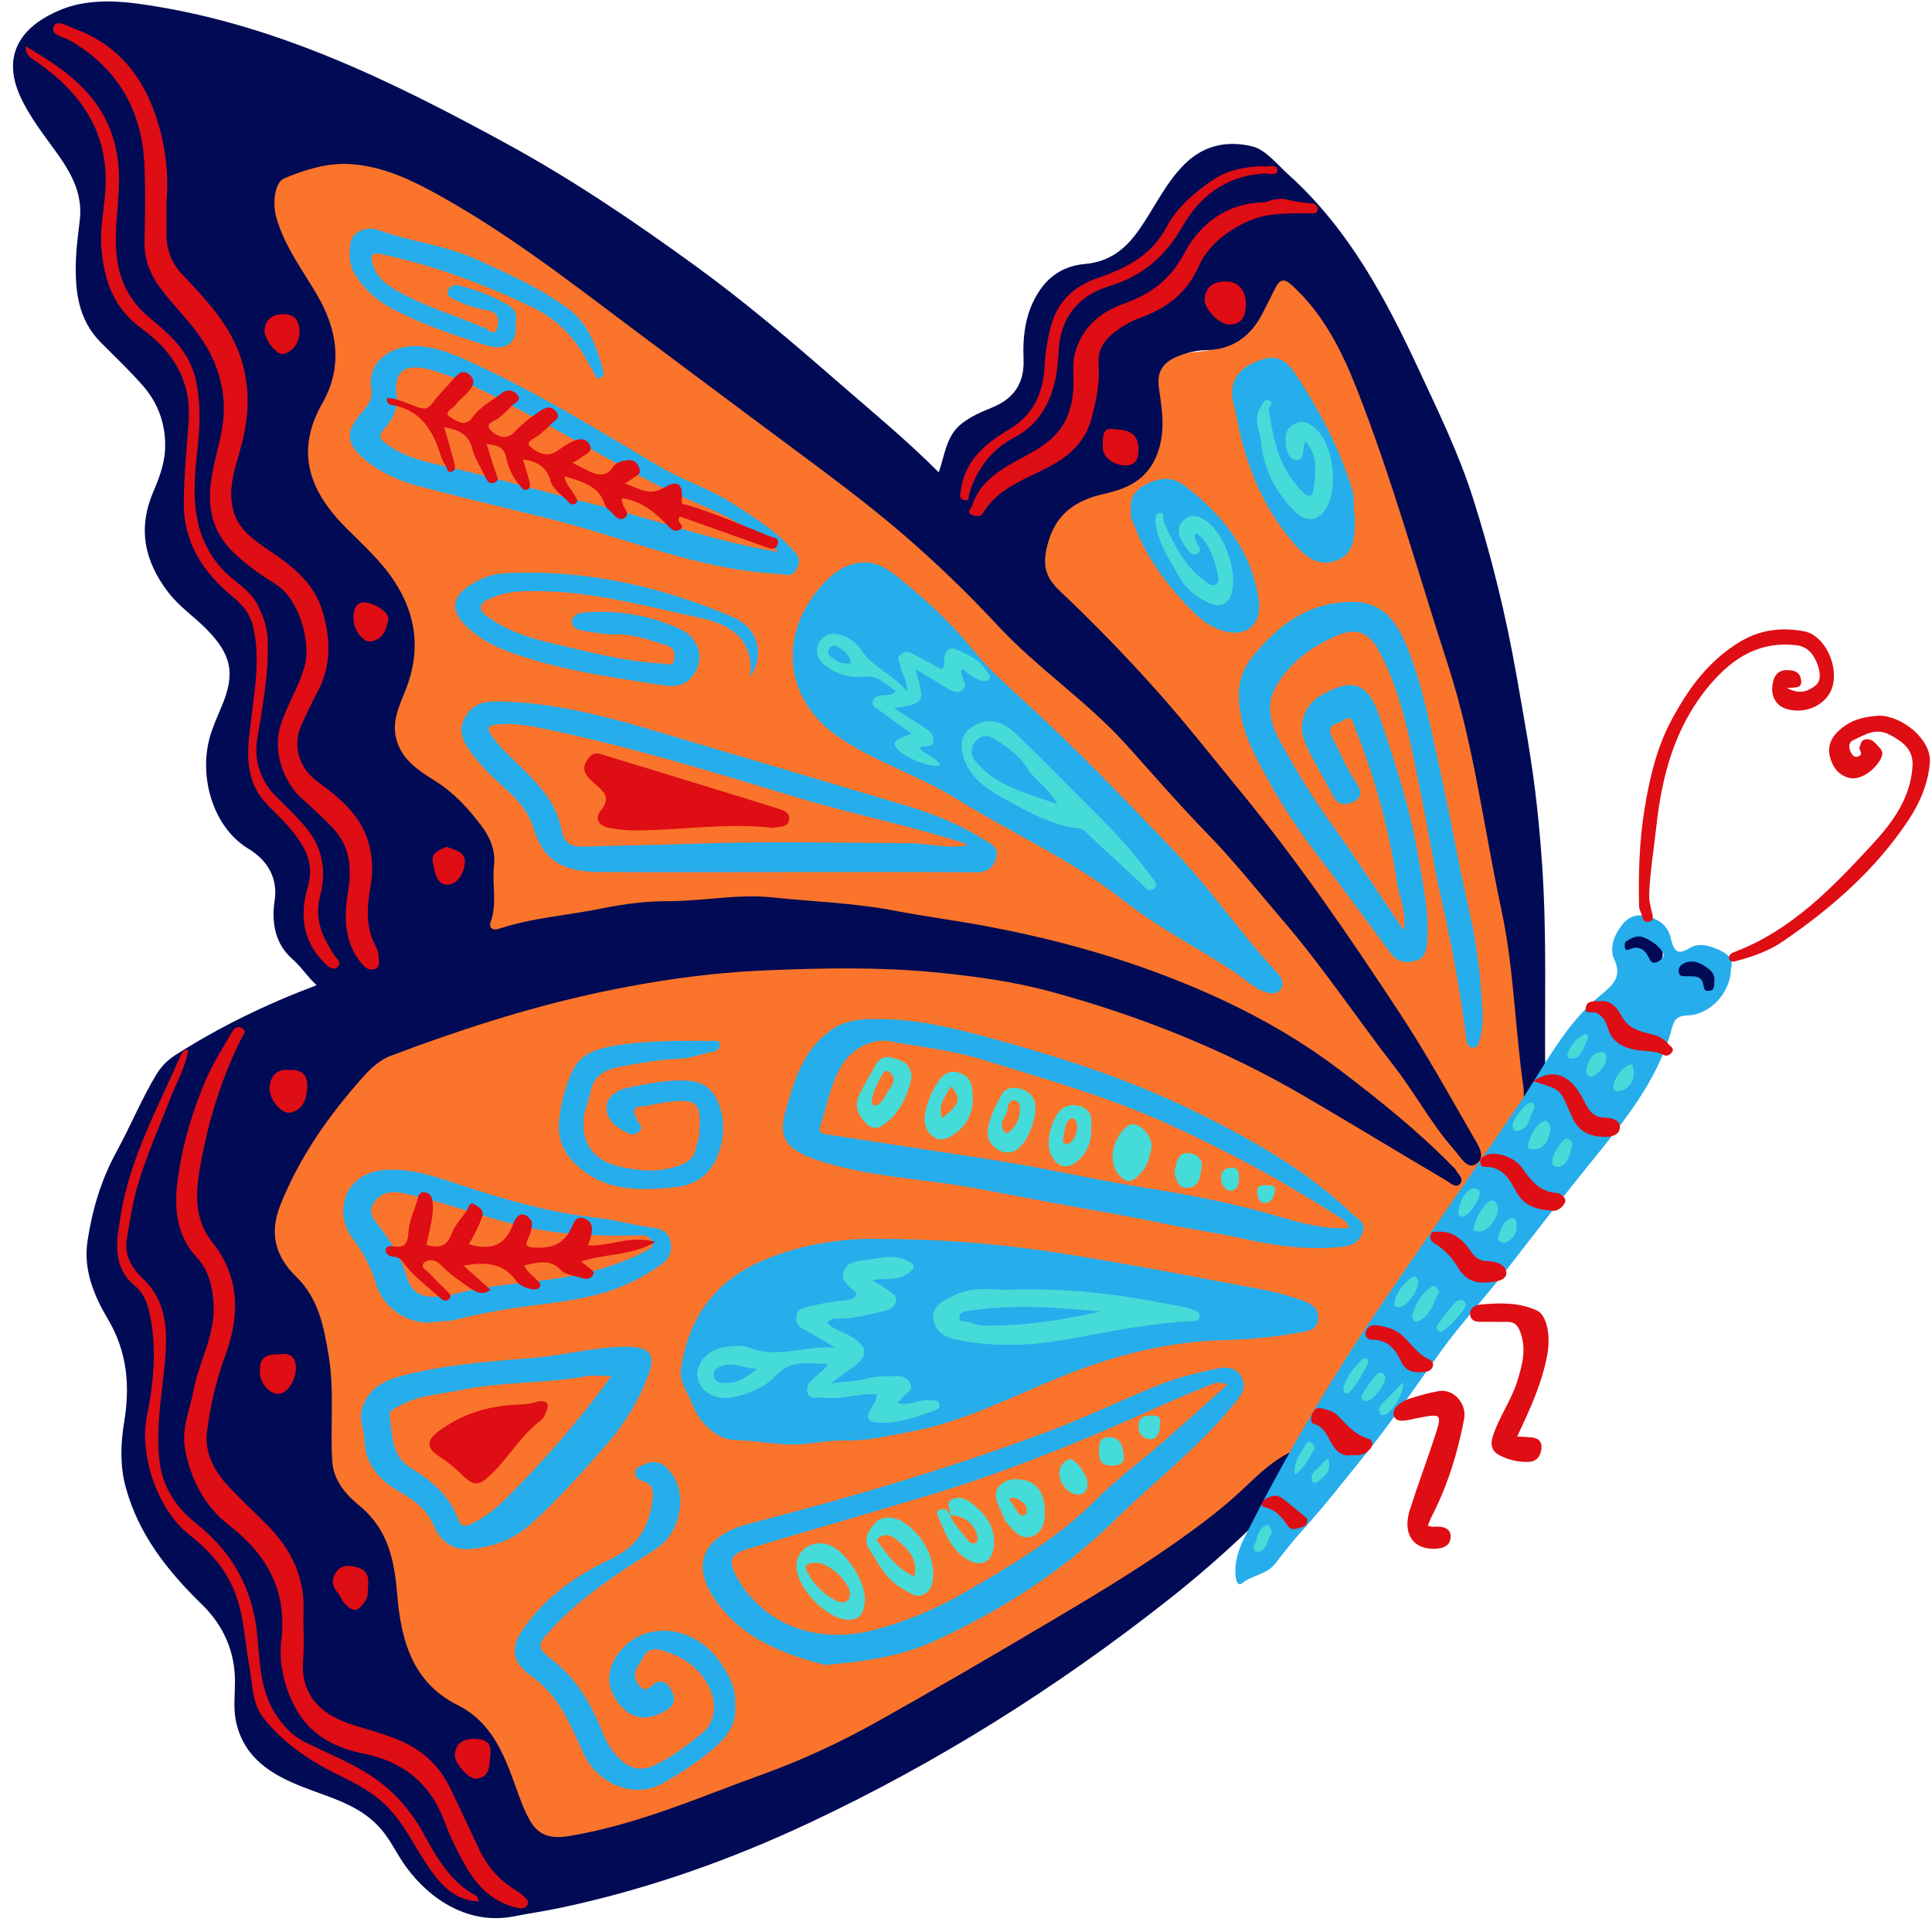 <svg xmlns="http://www.w3.org/2000/svg" xmlns:xlink="http://www.w3.org/1999/xlink" width="1080" zoomAndPan="magnify" viewBox="0 0 810 810" height="1080" preserveAspectRatio="xMidYMid meet" version="1.0"><path fill="#fb742b" d="M 647.566 453.934 C 641.75 461.863 635.977 469.832 629.969 477.617 C 619.305 491.441 610.199 506.258 602.32 521.789 C 595.082 536.047 585.754 548.93 577.164 562.316 C 567.574 577.254 558.809 592.734 549.988 608.152 C 546.605 614.066 540.582 618.223 535.734 620.66 C 526.746 625.184 520.863 632.32 514.188 638.805 C 485.727 666.434 453.555 688.574 417.258 704.461 C 369.074 725.555 320.012 744.48 270.516 762.281 C 269.766 762.551 268.918 762.547 267.973 762.691 C 271.746 768.586 271.016 771.883 264.504 774.363 C 248.762 780.348 233.91 777.965 221.551 766.621 C 200.254 747.082 179.543 726.891 166.332 700.547 C 161.078 690.07 157.07 679.133 153.816 667.844 C 148.895 650.754 140.836 634.809 134.914 618.07 C 124.906 589.793 115.578 561.297 107.699 532.363 C 105.816 525.461 108.699 518.168 109.531 511.133 C 111.637 493.293 119.449 477.652 130.27 463.379 C 137.73 453.535 146.82 445.523 156.734 438.348 C 168.09 430.129 178.16 420.602 186.711 409.473 C 187.992 407.805 189.605 406.379 191.145 404.926 C 195.531 400.785 199.691 397.172 198.258 389.648 C 197.082 383.48 202.223 378.016 203.586 371.871 C 205.438 363.512 199.711 345.164 193.012 340.012 C 192.402 339.543 191.559 338.961 190.906 339.043 C 179.254 340.539 172.711 336.125 167.605 325.371 C 161.051 311.578 161.07 297.258 165.371 283.609 C 171.09 265.457 167.309 250.418 155.641 236.379 C 152.559 232.668 149.926 228.59 146.941 224.797 C 145.457 222.906 144.309 220.914 141.09 220.715 C 137.582 220.496 135.355 217.23 133.664 214.352 C 122.426 195.184 119.914 186.559 133.797 168.176 C 140.211 159.684 139.691 151.391 136.996 142.137 C 132.809 127.766 125.387 114.891 118.934 101.559 C 118.109 99.855 117.23 98.176 116.309 96.523 C 108.695 82.879 110.848 73.859 126.031 64.973 C 131.094 62.008 136.465 62.719 141.383 63.551 C 164.719 67.516 185.527 77.41 203.848 92.352 C 223.32 108.234 246.352 118.609 266.512 133.52 C 291.52 152.016 316.895 169.973 339.824 191.09 C 347.258 197.938 356.363 202.707 363.371 210.09 C 363.859 210.602 364.32 211.555 365.418 210.973 C 373.371 206.762 378.012 212.121 383.527 216.605 C 396.406 227.074 407.762 239.02 418.242 251.738 C 423.477 258.094 430.309 263.598 432.172 272.387 C 432.434 273.629 433.906 274.73 435.023 275.656 C 451.719 289.469 466.887 304.98 481.199 321.066 C 493.855 335.297 507.363 348.641 520.172 362.672 C 530.637 374.141 540.773 385.93 550.48 398.109 C 554.426 403.059 560.23 406.508 564.203 412.059 C 572.367 423.453 581.031 434.5 588.902 446.121 C 589.5 447.004 590.055 447.914 590.629 448.812 C 591.211 448.398 591.793 447.984 592.375 447.57 C 588.996 441.898 585.84 436.074 582.203 430.574 C 560.535 397.828 539.926 364.367 516.695 332.684 C 509 322.191 499.949 312.703 491.957 302.414 C 478.336 284.863 462.348 269.441 447.883 252.656 C 446.223 250.734 444.484 248.836 442.531 247.23 C 435.59 241.5 433.938 237.156 437.113 228.969 C 442.871 214.137 451.836 202.922 469.168 200.816 C 477.934 199.754 480.508 192.113 483.328 185.027 C 486.43 177.238 483.363 169.656 482.637 162.109 C 481.969 155.164 482.965 154.914 488.434 151.293 C 495.109 146.875 502.137 148.246 508.754 146.398 C 517.469 143.969 522.469 136.379 525.625 127.969 C 527.613 122.652 529.531 117.438 533.941 113.387 C 537.23 110.367 539.527 111.039 541.715 114.207 C 552.332 129.574 562.262 145.422 569.363 162.703 C 579.398 187.125 589.988 211.363 598.266 236.473 C 605.996 259.926 612.859 283.633 619.465 307.453 C 625.562 329.449 628.285 351.895 632.43 374.133 C 636.02 393.375 637.695 412.977 640.355 432.402 C 640.777 435.492 641.84 438.445 641.84 441.676 C 641.84 443.91 639.531 448.984 646.094 446.035 C 648.582 444.91 650.047 450.559 647.566 453.934 Z M 518.82 121.391 C 515.492 126.137 512.371 130.594 508.273 136.438 C 515.016 132.434 518.023 127.793 518.82 121.391 Z M 518.82 121.391 " fill-opacity="1" fill-rule="nonzero"/><path fill="#010a54" d="M 647.84 451.254 C 647.859 453.152 648.207 455.309 647.453 456.895 C 646.164 459.621 644.867 463.66 641.324 463.203 C 637.891 462.754 639.148 458.84 638.766 456.234 C 635.145 431.398 634.766 406.113 629.492 381.547 C 622.125 347.227 617.91 312.18 607.023 278.664 C 594.453 239.953 583.641 200.629 568.711 162.738 C 562.504 146.98 554.789 131.613 541.793 119.73 C 538.488 116.707 536.73 116.855 534.824 120.516 C 532.891 124.227 531.105 128.016 529.16 131.719 C 524.184 141.188 516.531 146.621 505.637 146.801 C 501.355 146.871 497.344 147.934 493.48 149.527 C 487.129 152.145 484.926 156.262 485.93 163.023 C 487.312 172.332 488.734 181.41 484.996 190.801 C 480.832 201.238 472.586 204.895 462.777 207.098 C 450.957 209.758 442.496 215.391 439.16 228.406 C 437.027 236.734 438 241.746 444.375 247.781 C 458.969 261.602 473.02 276.082 486.348 291.129 C 498.141 304.445 509.137 318.496 520.438 332.258 C 544.672 361.766 566.121 393.23 587.035 425.059 C 597.949 441.676 607.621 459.121 617.543 476.367 C 619.582 479.914 623.426 485.16 618.707 488.121 C 615.078 490.398 612.219 484.922 609.699 482.086 C 600.164 471.352 593.449 458.57 584.676 447.273 C 568.969 427.043 554.809 405.664 538.082 386.156 C 527.512 373.832 517.406 361 506.102 349.422 C 494.316 337.352 483.359 324.582 472.086 312.098 C 455.629 293.879 435.031 280.254 418.352 262.305 C 406.113 249.129 393.16 236.617 379.555 224.824 C 363.145 210.602 345.613 197.816 328.223 184.848 C 307.484 169.383 286.734 153.949 266.043 138.426 C 238.156 117.504 210.641 96.02 179.754 79.516 C 169.355 73.957 158.266 69.414 146.48 68.781 C 137.125 68.273 127.801 71.102 119.102 74.82 C 115.254 76.465 114.102 85.043 115.84 91.145 C 119.223 103.059 126.566 112.836 132.73 123.277 C 141.484 138.098 143.949 153.559 135.098 169.16 C 123.559 189.5 129.859 205.988 144.969 221.191 C 152.227 228.496 159.973 235.316 165.648 244.188 C 174.727 258.367 176.285 273.027 170.312 288.617 C 167.777 295.238 164.32 301.613 165.988 309.148 C 168.035 318.379 175.418 323.008 182.473 327.426 C 190.383 332.383 196.445 339.074 201.859 346.266 C 205.32 350.855 207.844 356.406 207.113 362.77 C 206.207 370.676 208.531 378.75 205.707 386.625 C 204.805 389.145 206.781 390.191 209.055 389.434 C 223.188 384.719 238.074 383.789 252.555 380.836 C 261.562 379 270.871 377.789 280.043 377.812 C 294.656 377.848 309.176 374.707 323.75 376.238 C 340.809 378.031 357.969 378.531 374.945 381.789 C 387.418 384.184 400.09 385.824 412.609 388.141 C 438.465 392.922 463.809 399.648 488.395 409.043 C 514.609 419.062 539.504 431.672 561.871 448.715 C 578.316 461.246 594.508 474.168 609.008 489.016 C 609.449 489.473 610.031 489.863 610.301 490.406 C 611.242 492.312 613.984 494.184 612.133 496.312 C 610.352 498.359 608.156 495.992 606.543 495.043 C 586.594 483.285 566.816 471.234 546.828 459.547 C 513.523 440.078 477.895 425.93 440.809 415.812 C 424.766 411.434 408.117 409.199 391.379 407.598 C 368.312 405.387 345.238 405.848 322.289 406.77 C 297.949 407.746 273.734 411.168 249.727 416.402 C 220.273 422.82 191.824 432.059 163.746 442.672 C 159.371 444.328 155.594 447.723 152.367 451.348 C 137.945 467.543 125.578 484.977 117.48 505.371 C 112.766 517.246 115.613 526.91 124.051 535.121 C 133.609 544.43 135.805 556.242 137.824 568.52 C 140.25 583.266 138.367 598.074 139.312 612.801 C 139.812 620.551 144.957 626.613 150.5 631.109 C 162.668 640.973 165.312 653.922 166.531 668.492 C 168.102 687.285 172.719 705.293 191.777 714.82 C 206.316 722.09 211.41 735.738 216.422 749.688 C 218.102 754.371 219.758 759.09 222.328 763.512 C 226.27 770.297 232.117 770.848 238.695 769.762 C 267.105 765.07 293.293 753.457 320.113 743.754 C 336.523 737.812 352.25 730.488 367.414 722.02 C 390.262 709.262 412.871 696.066 435.395 682.746 C 455.055 671.113 474.762 659.512 493.438 646.309 C 503.188 639.414 512.723 632.281 521.445 624.012 C 528.109 617.691 534.797 611.172 543.656 607.637 C 546.219 606.613 548.969 605.668 550.648 607.785 C 552.297 609.867 551.027 612.285 549.121 614.484 C 530.984 635.461 510.738 654.262 489.008 671.348 C 442.652 707.789 392.996 739.016 339.555 764.137 C 305.922 779.945 271.105 792.219 234.734 799.91 C 228.301 801.273 221.766 802.203 215.293 803.465 C 197.078 807.012 180.785 797.102 170.211 782.652 C 166.621 777.75 164.133 772.145 160.203 767.391 C 151.34 756.652 138.359 753.746 126.355 748.965 C 113.594 743.879 102.586 737.07 99.102 722.469 C 97.754 716.82 98.457 711.09 98.512 705.41 C 98.645 692.406 93.617 681.398 84.629 672.652 C 70.188 658.598 58.082 643.293 52.691 623.477 C 50.25 614.504 50.582 605.145 52.031 596.402 C 54.594 580.969 53.344 566.77 45.324 553.223 C 39.34 543.117 34.883 532.332 36.684 520.348 C 38.637 507.34 42.352 494.746 48.73 483.086 C 54.57 472.422 59.164 461.117 65.441 450.66 C 67.574 447.105 70.168 444.484 73.652 442.258 C 92.094 430.465 111.672 421.004 132.742 413.051 C 128.863 409.488 126.391 405.41 122.562 402.066 C 115.406 395.812 113.734 386.836 115.133 377.707 C 116.688 367.602 111.566 360.309 104.219 355.883 C 88.523 346.426 82.77 323.754 88.688 306.754 C 89.922 303.211 91.391 299.742 92.867 296.293 C 98.809 282.395 97.113 274.406 86.414 263.613 C 81.258 258.41 75.203 254.398 70.551 248.34 C 60.375 235.09 57.766 221.418 64.285 206.148 C 66.695 200.5 68.902 194.586 69.195 188.703 C 69.688 178.75 66.754 169.492 59.844 161.633 C 54.25 155.273 48.137 149.492 42.191 143.504 C 32.527 133.777 31.336 121.273 31.855 108.348 C 32.074 102.867 32.855 97.48 33.473 92.051 C 35.035 78.289 26.836 68.266 19.465 58.121 C 15.375 52.488 11.391 46.754 8.531 40.492 C -0.016 21.77 10.336 10.086 26.055 3.859 C 35.605 0.078 46.625 0.043 57.215 1.465 C 113.629 9.027 163.531 33.559 212.684 60.402 C 240.234 75.453 266.113 92.992 291.414 111.367 C 311.988 126.305 331.406 142.789 350.594 159.527 C 364.883 171.996 379.578 184 393.578 198.039 C 396.266 190.336 396.715 182.516 403.426 177.414 C 407.211 174.531 411.383 172.707 415.629 171 C 424.938 167.262 429.531 160.914 429.125 150.598 C 428.719 140.262 430 130.195 436.238 121.266 C 440.848 114.672 447.383 111.316 454.824 110.676 C 464.555 109.832 471.18 105.02 476.68 97.535 C 483.617 88.098 488.191 77.176 496.785 68.691 C 505.074 60.512 515.031 59.027 524.812 61.305 C 530.594 62.652 535.383 68.883 540.281 73.297 C 565.438 95.961 580.957 125.129 594.965 155.238 C 603.086 172.695 611.559 190.07 617.418 208.434 C 625.266 233.031 631.391 258.055 635.871 283.559 C 639.012 301.43 642.32 319.293 644.297 337.289 C 645.211 345.586 645.953 354.035 646.531 362.426 C 648.578 392.027 647.523 421.645 647.84 451.254 Z M 719.848 406.07 C 717.219 401.887 712.359 399.621 706.836 400.227 C 703.223 400.621 701.645 402.652 701.688 406.246 C 702.566 408.473 700.828 413.152 704.711 412.605 C 708.984 412 709.734 414.402 711.086 416.816 C 712.996 420.234 715.129 419.738 717.598 417.512 C 721.242 414.227 721.992 409.484 719.848 406.07 Z M 686.105 389.762 C 684.383 389.301 683.062 390.492 681.699 392.488 C 675.598 401.422 685.273 401.07 688.465 404.719 C 690.387 406.918 692.027 406.516 693.941 405.754 C 694.809 405.406 695.5 404.379 696.043 403.516 C 699.531 397.996 694.156 390.016 686.105 389.762 Z M 686.105 389.762 " fill-opacity="1" fill-rule="nonzero"/><path fill="#26adeb" d="M 290.047 588.285 C 288.34 583.488 284.629 579.559 285.504 573.754 C 288.648 552.875 299.332 537.57 318.703 528.973 C 336.508 521.062 355.445 519.012 369.273 519.418 C 398.746 519.555 422.59 521.926 446.223 525.652 C 474.008 530.039 501.629 535.469 529.285 540.645 C 535.191 541.754 541.055 543.395 546.695 545.453 C 549.969 546.648 553.238 548.848 552.668 553.367 C 552.148 557.465 548.629 557.988 545.672 558.531 C 534.918 560.5 524.078 561.578 513.121 561.848 C 490.09 562.418 468.02 568.023 446.766 576.453 C 425.027 585.074 404.23 596.258 380.902 600.406 C 372.277 601.938 363.68 604.195 354.848 603.902 C 347.41 603.652 340.219 605.566 332.781 605.613 C 324.492 605.664 316.438 603.898 308.18 603.742 C 300.16 603.586 292.762 595.91 290.047 588.285 Z M 725.699 406.23 C 725.605 416.195 716.949 425.457 707.488 425.723 C 703.465 425.836 701.957 427.359 701.047 430.758 C 695.012 453.34 680.398 470.699 666.152 488.34 C 654.543 502.715 643.258 517.348 631.949 531.961 C 622.824 543.754 612.652 554.676 603.91 566.805 C 593.363 581.43 583.305 596.414 571.906 610.426 C 563.422 620.855 555.23 631.52 546.156 641.473 C 542.074 645.953 538.352 650.781 534.633 655.578 C 531.094 660.141 525.051 660.312 520.801 663.766 C 519.043 665.199 518.254 662.859 518.055 660.984 C 517.434 655.102 519.191 649.77 521.746 644.652 C 538.219 611.648 556.84 579.965 577.512 549.352 C 597.18 520.23 617.531 491.582 637.145 462.426 C 647.645 446.809 656.074 429.48 670.996 417.293 C 676.398 412.883 680.285 409.457 676.617 401.781 C 675.316 399.055 675.812 394.914 677.711 391.414 C 680.227 386.77 683.41 383.098 688.859 383.891 C 694.121 384.656 698.992 387.211 700.395 393.051 C 701.555 397.867 702.637 401.109 708.5 397.414 C 711.57 395.48 715.441 396.105 718.824 397.449 C 723.145 399.168 727.188 401.281 725.699 406.23 Z M 697.555 400.031 C 695.742 396.598 692.66 394.52 689.199 393.047 C 686.398 391.859 683.895 393.266 681.625 394.773 C 681.164 395.078 681.164 396.285 681.191 397.066 C 681.234 398.094 681.965 398.531 682.898 398.109 C 687.512 396.012 689.891 398.395 691.676 402.281 C 692.273 403.57 693.512 403.977 694.832 403.312 C 696.145 402.652 697.344 401.805 697.555 400.031 Z M 718.699 411.43 C 719.219 408.109 716.828 406.371 714.305 404.797 C 711.715 403.18 708.945 402.434 706.008 403.898 C 704.621 404.594 703.66 405.609 703.789 407.348 C 703.957 409.551 705.609 409.227 707.02 409.297 C 709.863 409.438 713.203 408.672 714.117 412.664 C 714.453 414.125 714.262 415.664 716.488 415.418 C 718.961 415.148 718.652 413.324 718.699 411.43 Z M 350.691 308.367 C 366.039 319.301 384.254 324.539 400.152 334.418 C 423.824 349.129 449.574 360.551 471.555 377.887 C 486.152 389.398 502.695 397.605 518.012 407.84 C 521.801 410.371 525.047 413.668 529.352 415.48 C 532.066 416.621 535.031 417.152 536.824 414.852 C 538.703 412.445 537.363 409.883 535.246 407.602 C 520.094 391.281 507.629 372.742 492.16 356.602 C 470.93 334.449 449.719 312.328 426.977 291.703 C 420.395 285.738 413.797 279.625 408.227 272.754 C 398.98 261.363 388.305 251.539 376.996 242.395 C 372.891 239.078 368.281 235.73 362.391 235.824 C 354.809 235.934 349.391 240.043 344.602 245.352 C 326.512 265.418 328.336 292.449 350.691 308.367 Z M 524.57 276.07 C 520.805 280.863 519.184 286.324 519.414 292.566 C 519.719 300.879 522.164 308.578 525.766 315.824 C 533.027 330.43 541.48 344.336 551.453 357.324 C 562.184 371.289 572.617 385.484 583.074 399.66 C 585.945 403.559 589.723 404 593.758 402.738 C 597.543 401.559 598.109 398.27 598.371 394.602 C 599.266 382.066 596.453 369.836 594.387 357.754 C 591.105 338.547 584.941 319.945 578.754 301.398 C 573.719 286.301 567.641 283.652 553.699 291.582 C 547.715 294.988 544.027 302.875 546.723 310.078 C 549.828 318.379 554.922 325.637 558.785 333.527 C 560.973 337.992 564.414 337.715 567.715 336.004 C 571.926 333.82 570.246 330.516 568.246 327.59 C 564.316 321.848 561.871 315.328 558.586 309.262 C 555.398 303.383 561.16 303.562 563.402 301.941 C 566.906 299.406 567.141 302.883 568.098 305.25 C 576.551 326.16 582.383 347.797 585.691 370.066 C 586.602 376.199 589.816 381.973 588.543 390.059 C 578.07 374.57 568.699 360.012 558.598 345.984 C 550.379 334.566 543.102 322.605 536.41 310.301 C 532.742 303.547 530.699 295.551 534.562 288.531 C 540.297 278.102 549.699 271.078 560.641 266.453 C 568.934 262.949 574.023 265.281 578.172 272.988 C 587.504 290.316 590.891 309.391 594.809 328.301 C 598.191 344.621 600.738 361.125 604.387 377.383 C 608.633 396.301 612.207 415.309 614.621 434.535 C 614.898 436.75 615.047 439.211 617.672 439.207 C 619.773 439.203 620.086 436.961 620.605 434.992 C 622.48 427.898 621.23 420.973 620.797 413.848 C 620.094 402.293 618.09 390.961 615.551 379.852 C 611.391 361.625 608.25 343.199 604.172 324.953 C 600.133 306.875 596.926 288.562 589.988 271.383 C 585.242 259.617 579.043 252.098 566.262 252.34 C 547.828 252.684 535.219 262.516 524.57 276.07 Z M 562.695 522.723 C 548.457 524.234 534.543 522.371 520.828 519.223 C 510.879 516.941 500.777 515.695 490.816 513.566 C 478.609 510.953 466.316 508.758 454.023 506.582 C 438.852 503.902 423.738 500.906 408.594 498.121 C 386.508 494.059 363.781 493.531 342.289 486.262 C 339.723 485.395 337.145 484.383 334.812 483.02 C 328.277 479.199 327.031 474.047 329.148 466.547 C 332.816 453.559 336.25 440.875 347.867 432.254 C 354.48 427.344 361.859 427.094 369.508 427.285 C 385.547 427.332 400.977 431.312 416.25 435.484 C 445.879 443.578 475.086 453.066 502.664 466.805 C 525.828 478.344 548.336 491.039 567.188 509.156 C 569.16 511.051 572.953 512.531 571.266 516.758 C 569.691 520.723 567.141 522.25 562.695 522.723 Z M 565.777 514.809 C 564.773 512.094 563.086 511.305 561.492 510.277 C 538.328 495.379 514.242 482.309 489.09 470.953 C 463.832 459.555 437.348 452.102 411.035 444.008 C 398.668 440.203 385.727 438.914 373.027 436.57 C 365.449 435.172 356.918 439.949 352.828 446.734 C 348.105 454.574 346.777 463.484 343.957 471.93 C 342.965 474.898 344.453 475.266 346.426 475.57 C 363.117 478.148 379.816 480.648 396.508 483.23 C 407.441 484.922 418.398 486.527 429.285 488.488 C 446.715 491.633 464.023 495.488 481.516 498.203 C 499.629 501.016 517.492 504.582 535.105 509.723 C 544.855 512.562 554.77 515.523 565.777 514.809 Z M 516.855 589.266 C 502.211 607.18 483.777 621.195 467.402 637.324 C 445.402 658.98 419.762 675.137 391.965 687.953 C 378.227 694.285 363.285 696.582 345.895 698.035 C 329.598 693.805 311.961 687.594 300.414 671.57 C 287.93 654.242 297.02 643.219 314.223 638.777 C 356.395 627.883 398.121 615.621 438.91 600.367 C 455.168 594.285 470.828 586.605 486.988 580.23 C 494.301 577.344 502.109 575.555 509.82 573.875 C 513.902 572.98 518.559 572.887 520.773 577.82 C 522.977 582.723 519.555 585.965 516.855 589.266 Z M 514.57 580.559 C 511.789 579.297 509.668 579.578 507.465 580.531 C 500.945 583.348 494.324 585.938 487.855 588.859 C 456.035 603.242 423.77 616.496 390.32 626.637 C 364.812 634.371 339.168 641.652 313.637 649.328 C 305.996 651.625 305.141 654.383 309.008 661.336 C 320.02 681.129 342.477 689.609 366.266 683.414 C 379.73 679.906 392.285 674.668 404.352 667.68 C 423.844 656.398 443.156 645.145 459.277 628.98 C 468.035 620.199 478.148 612.777 487.535 604.602 C 496.539 596.758 505.391 588.734 514.57 580.559 Z M 199.852 318.516 C 193.422 310.527 191.82 306.375 195.055 300.586 C 199.129 293.301 206.324 293.922 212.949 294.195 C 236.285 295.168 258.531 301.605 280.73 308.25 C 314.266 318.289 347.859 328.121 381.379 338.207 C 392.418 341.531 403.016 346.047 412.832 352.16 C 415.359 353.734 418.746 355.195 417.773 359.191 C 416.727 363.508 414.184 365.742 409.277 365.711 C 382.164 365.543 355.051 365.633 327.934 365.633 C 302.309 365.637 276.688 365.77 251.066 365.582 C 236.496 365.477 227.926 361.211 223.758 347.387 C 221.809 340.918 217.574 335.824 212.742 331.461 C 208.199 327.352 203.742 323.352 199.852 318.516 Z M 206.543 309 C 209.582 313.148 213.227 316.621 216.867 320.125 C 225.109 328.066 233.301 336.168 235.445 347.934 C 236.508 353.754 239.469 355.094 244.582 354.93 C 259.559 354.449 274.539 354.355 289.52 353.789 C 319.977 352.641 350.508 353.336 381.008 353.527 C 388.988 353.574 396.898 355.922 405.613 354.438 C 404.664 353.824 404.375 353.539 404.027 353.426 C 381.625 346.129 358.438 341.656 335.918 334.848 C 300.469 324.133 265.07 313.23 228.789 305.664 C 222.559 304.363 216.031 303.137 209.434 303.629 C 205.242 303.941 203.172 304.406 206.543 309 Z M 200.25 153.141 C 226.781 165.398 251.578 180.816 276.691 195.672 C 286.055 201.211 296.645 204.535 305.961 210.363 C 315.234 216.164 324.449 221.996 331.988 230.059 C 334.145 232.363 336.207 234.379 334.148 238.312 C 331.984 242.438 329.434 240.785 326.266 240.617 C 292.426 238.793 261.445 225.141 229.109 217.188 C 211.551 212.863 193.949 208.664 176.457 204.074 C 167.945 201.84 159.684 198.332 152.887 192.613 C 144.816 185.828 144.695 180.734 151.758 172.824 C 154.285 169.996 156.41 167.125 155.727 163.277 C 153.703 151.914 163.453 144.902 174.672 145.09 C 183.922 145.422 192.141 149.391 200.25 153.141 Z M 217.59 171.648 C 205.953 165.441 194.277 159.059 181.555 155.336 C 172.938 152.816 164.676 152.922 166.262 165.699 C 166.957 171.301 164.543 176.043 160.953 180.023 C 158.527 182.719 159.164 183.965 161.785 185.949 C 168.508 191.043 176.438 193.195 184.305 194.969 C 206.043 199.867 227.43 206.09 249.039 211.426 C 274.508 217.719 299.223 226.926 326.543 231.484 C 321.879 227.32 317.949 224.664 313.957 222.031 C 301.785 214 287.812 209.719 275.008 203.086 C 255.633 193.059 236.84 181.918 217.59 171.648 Z M 222.84 638.762 C 215.602 645.383 206.945 648.539 197.371 649.398 C 189.586 650.184 184.703 646.047 181.875 639.633 C 178.969 633.039 174.082 629.152 167.992 625.723 C 159.488 620.938 153.035 614.352 152.762 603.484 C 152.656 599.16 150.383 594.977 151.801 590.453 C 155.234 579.527 165.102 577.484 174.074 575.473 C 190.625 571.766 207.598 570.641 224.508 569.191 C 237.414 568.086 250.051 564.469 263.145 564.66 C 272.609 564.797 275.047 567.863 271.781 576.609 C 267.852 587.133 262.02 596.73 254.707 605.156 C 244.59 616.809 234.262 628.32 222.84 638.762 Z M 211.887 628.531 C 227.797 612.797 242.406 595.91 256.367 576.93 C 252.371 576.93 248.961 576.434 245.738 577.012 C 228.43 580.113 210.688 579.188 193.438 582.754 C 184.703 584.559 175.578 584.812 167.566 589.402 C 165.781 590.422 163.094 591.082 163.438 593.652 C 164.508 601.633 164.094 610.496 172.234 615.438 C 181.102 620.82 188.574 627.238 192.254 637.285 C 193.312 640.172 195.016 640.129 197.68 638.844 C 203.082 636.246 207.715 632.656 211.887 628.531 Z M 301.691 696.527 C 290.984 681.336 270.504 679.297 260.043 692.18 C 253.691 700 253.859 708.164 260.516 715.504 C 265.531 721.027 271.957 721.441 279.234 717.148 C 283.391 714.695 283.297 711.895 281.184 708.191 C 279.074 704.492 276.188 704.074 273.387 706.664 C 269.645 710.117 267.895 706.957 266.762 704.672 C 264.766 700.641 268.391 697.652 269.965 694.422 C 271.148 691.988 273.758 690.977 276.512 691.684 C 285.441 693.969 292.762 698.551 297.145 706.973 C 300.688 713.781 300.047 721.879 294.836 726.207 C 288.402 731.551 281.719 736.715 274.031 740.25 C 269.148 742.496 264.57 741.656 260.555 738.137 C 256.68 734.742 254.246 730.461 252.332 725.648 C 247.785 714.191 241.551 703.746 231.668 696.004 C 224.914 690.719 225.027 689.879 230.91 683.383 C 243.656 669.312 259.512 659.391 275.23 649.258 C 284.887 643.027 288.41 627.535 281.871 618.145 C 279.09 614.148 275.395 611.395 270.043 614 C 268.543 614.73 266.59 615.031 266.324 617.027 C 266.012 619.391 267.855 620.445 269.672 620.992 C 273.184 622.055 273.922 624.348 273.652 627.707 C 272.68 639.797 267.309 648.391 255.918 653.719 C 241.273 660.566 228.258 669.82 218.969 683.516 C 213.867 691.039 214.965 697.152 222.363 702.383 C 224.254 703.719 226.039 705.23 227.715 706.824 C 236.031 714.758 240.125 725.25 244.742 735.379 C 250.082 747.109 265.059 754.797 277.883 747.633 C 284.723 743.812 291.223 739.574 297.227 734.727 C 303.48 729.68 309.168 723.758 308.227 714.832 C 308.723 707.566 305.445 701.852 301.691 696.527 Z M 157.59 538.25 C 155.562 531.266 152.324 525.152 147.961 519.395 C 139.602 508.359 144.113 491.492 161.926 490.461 C 173.371 489.793 183.77 493.738 194.246 497.172 C 212.484 503.156 230.836 508.387 250.008 510.535 C 258.043 511.438 265.922 513.711 273.953 514.742 C 277.953 515.254 280.301 516.914 281.113 520.57 C 282.023 524.68 280.441 527.953 276.953 530.379 C 269.672 535.445 261.828 539.422 253.34 541.938 C 241.473 545.457 229.152 546.484 216.949 548.195 C 208.094 549.441 199.27 551.184 190.605 553.383 C 187.418 554.191 184.309 553.711 181.477 554.398 C 170.121 555.5 160.27 547.477 157.59 538.25 Z M 159.141 514.32 C 164.066 520.688 168.164 527.496 170.492 535.176 C 172.398 541.453 176.262 544.223 183.328 543.57 C 184.168 543.57 185.762 543.934 187.113 543.512 C 204.988 537.957 223.832 538.344 241.965 534.453 C 251.973 532.305 261.727 529.281 270.855 524.477 C 272.457 523.633 274.051 522.855 273.441 520.793 C 272.934 519.074 271.523 518.023 269.629 517.953 C 268.359 517.906 267.09 517.984 265.82 518.004 C 249.223 518.254 232.73 517.578 216.496 513.535 C 200.551 509.562 185.176 503.617 169.055 500.254 C 163.961 499.188 159.859 499.891 156.793 504.191 C 153.84 508.336 156.922 511.449 159.141 514.32 Z M 519.508 180.059 C 523.449 197.906 530.621 214.215 542.719 228.102 C 547.305 233.367 552.691 237.848 560.168 235.082 C 568.34 232.059 567.816 224.395 568.109 217.434 C 568.129 217.016 568.016 216.594 567.902 215.68 C 567.258 212.676 568.074 209.148 567 205.535 C 561.746 187.934 553.172 172.008 543.145 156.777 C 538.27 149.375 533.531 148.266 524.965 152.363 C 517.953 155.715 515.152 161.902 517.137 169.148 C 518.121 172.734 518.703 176.426 519.508 180.059 Z M 307.195 258.684 C 276.602 245.625 244.703 238.523 211.23 240.359 C 206.457 240.625 201.801 242.383 197.645 244.961 C 189.422 250.055 188.68 255.406 195.234 262.332 C 196.523 263.695 198.055 264.844 199.559 265.98 C 206.715 271.387 215.094 274.07 223.52 276.613 C 240.352 281.691 257.746 284.105 275.035 286.859 C 279.707 287.602 285.242 288.852 289.453 284.488 C 295.656 278.062 294.098 268.008 285.504 263.953 C 272.562 257.848 258.734 255.586 244.406 256.848 C 242.039 257.055 239.996 258.352 239.773 260.41 C 239.531 262.652 241.672 263.992 243.891 264.332 C 248.652 265.055 253.332 266.109 258.258 265.973 C 265.688 265.766 272.641 268.473 279.637 270.625 C 282.75 271.582 283.148 274.113 282.59 276.781 C 281.977 279.707 279.805 278.309 278.008 278.219 C 261.863 277.391 246.348 273.199 230.727 269.531 C 221.285 267.316 212.281 264.266 204.336 258.465 C 200.359 255.562 200.773 253.184 204.824 251.211 C 209.594 248.887 214.789 248.012 220.062 247.852 C 245.281 247.062 269.383 253.812 293.664 259.105 C 306.289 261.859 316.191 267.848 314.539 283.734 C 320.91 274.301 317.777 263.203 307.195 258.684 Z M 475.367 219.816 C 480.434 233.445 488.875 244.84 498.875 255.184 C 502.859 259.297 507.117 262.871 512.875 264.516 C 522.996 267.406 529.383 261.609 527.676 250.906 C 524.398 230.355 512.383 215.516 496.406 203.426 C 491.441 199.668 485.867 200.215 480.328 203.172 C 475.906 205.531 473.547 208.691 474.152 213.375 C 474.152 214.84 473.996 215.93 474.199 216.945 C 474.395 217.941 475.004 218.848 475.367 219.816 Z M 283.754 497.625 C 287.039 497.266 290.625 496.203 293.66 494.078 C 300.73 489.121 304.832 477.152 302.641 467.125 C 300.68 458.18 296.223 453.559 288.414 453.066 C 279.988 452.539 271.758 454.316 263.543 455.949 C 258.852 456.883 254.598 459.516 254.309 464.055 C 254.008 468.762 257.664 472.352 262.188 474.531 C 264.254 475.523 266.043 476.285 267.938 474.434 C 270.062 472.359 267.707 471.121 267.082 469.516 C 266.219 467.305 264.145 464.215 268.59 463.906 C 272 463.668 275.18 462.664 278.48 462.227 C 292.711 460.348 294.203 461.816 293.082 476.273 C 292.957 477.906 292.098 479.469 291.848 481.105 C 291.074 486.094 287.438 487.836 283.23 489.16 C 275.336 491.645 267.422 490.855 259.637 489.074 C 248.535 486.527 243.34 478.848 244.906 467.664 C 245.359 464.422 246.965 461.348 247.508 458.109 C 248.738 450.797 253.906 448.312 260.25 447.145 C 268.691 445.594 277.125 444.184 285.742 443.773 C 289.832 443.578 293.828 441.906 297.91 441.133 C 299.973 440.746 302.031 440.129 301.758 437.867 C 301.473 435.523 299.039 436.484 297.531 436.441 C 293.086 436.312 288.637 436.395 284.188 436.387 C 276.816 436.535 269.52 436.809 262.133 437.773 C 245.098 439.992 240.73 442.996 236.32 459.301 C 235.398 462.719 234.781 466.258 234.422 469.781 C 233.727 476.621 235.754 482.5 240.723 487.496 C 252.996 499.836 268.32 499.316 283.754 497.625 Z M 165.543 130.035 C 177.73 136.27 190.684 140.594 203.637 144.723 C 210.141 146.797 217.262 145.559 216.141 135.469 C 217.012 132.965 216.266 129.848 213.582 128.227 C 206.871 124.168 199.539 121.391 191.898 119.57 C 190.109 119.145 188.43 120.129 187.836 121.91 C 187.133 124.035 188.871 124.805 190.418 125.578 C 194.953 127.844 199.766 129.34 204.723 130.188 C 208.914 130.902 209.125 133.801 208.633 136.816 C 207.855 141.586 204.801 138.176 203.434 137.598 C 191.305 132.449 178.598 128.656 167.012 122.238 C 162.125 119.531 157.809 116.254 156.176 110.516 C 155.262 107.316 155.664 105.652 159.727 106.52 C 181.727 111.203 202.543 118.977 222.852 128.645 C 233.996 133.953 241.344 142.02 246.836 152.484 C 247.621 153.977 248.609 155.371 249.277 156.91 C 249.746 157.988 250.277 159 251.473 158.52 C 252.543 158.09 253.465 157.41 252.988 155.652 C 250.336 145.789 246.824 135.91 238.629 129.734 C 226.922 120.91 213.387 114.945 200.027 108.836 C 186.84 102.805 172.352 101.355 158.832 96.516 C 153.156 94.48 147.316 97.559 146.863 102.199 C 146.461 106.348 146.23 110.586 148.543 114.52 C 152.629 121.473 158.434 126.398 165.543 130.035 Z M 165.543 130.035 " fill-opacity="1" fill-rule="nonzero"/><path fill="#df0d14" d="M 22.574 11.008 C 23.863 8.059 28.504 11.047 31.477 12.141 C 50.66 19.211 61.25 33.895 66.648 52.805 C 69.605 63.16 70.73 73.828 69.816 84.637 C 69.816 89.301 69.773 93.965 69.824 98.625 C 69.895 104.941 71.996 110.359 76.414 115.043 C 86.664 125.906 97.023 136.664 101.449 151.613 C 105.191 164.258 104.207 176.535 100.582 189.023 C 98.332 196.777 95.707 204.641 97.574 213.047 C 99.559 221.973 106.551 226.496 113.289 231.082 C 122.957 237.668 131.898 244.637 135.336 256.617 C 138.609 268.039 138.949 279.137 133.195 289.953 C 130.832 294.398 128.645 298.941 126.547 303.52 C 122.43 312.484 125.262 321.965 133.145 327.723 C 142.902 334.844 152.117 342.445 155.012 355.203 C 156.207 360.488 156.348 365.84 155.453 370.914 C 153.852 380.023 153.059 388.762 157.77 397.223 C 158.449 398.445 158.715 400.02 158.762 401.445 C 158.824 403.242 159.445 405.574 157.004 406.34 C 154.691 407.062 153.07 405.703 151.598 403.941 C 143.934 394.781 144.289 384.027 145.984 373.32 C 147.543 363.453 146.613 354.52 139.469 347.078 C 135.227 342.66 130.699 338.5 126.148 334.387 C 119.574 328.441 114.109 315.863 117.539 304.43 C 120.141 295.75 125.195 288.25 127.656 279.551 C 130.605 269.117 125.34 250.883 115.434 244.816 C 109.172 240.984 103.168 236.73 97.805 231.516 C 88.188 222.16 86.688 211.285 88.957 198.621 C 90.426 190.426 93.312 182.445 93.762 174.184 C 94.461 161.426 90.32 149.754 82.73 139.547 C 77.836 132.965 71.93 127.133 67.051 120.535 C 62.918 114.949 60.406 108.586 60.59 101.277 C 60.852 90.688 61.027 80.066 60.582 69.488 C 59.602 46.414 49.535 28.617 29.199 16.914 C 26.59 15.406 20.941 14.734 22.574 11.008 Z M 219.156 794.664 C 218.328 793.75 217.184 793.09 216.113 792.43 C 209.461 788.344 204.453 782.781 201.098 775.75 C 196.961 767.07 192.965 758.32 188.754 749.676 C 184.562 741.066 178.184 734.648 169.422 730.516 C 162.566 727.281 155.281 725.48 148.117 723.23 C 136.891 719.703 125.535 712.508 127.109 695.289 C 127.703 688.77 126.996 682.145 127.246 675.586 C 127.793 661.168 121.988 649.488 112.145 639.484 C 106.352 633.594 100.176 628.062 94.688 621.906 C 89.387 615.965 85.82 608.512 86.754 600.648 C 88.07 589.539 90.688 578.543 94.582 567.922 C 100.637 551.422 100.465 535.203 89.137 521.027 C 81.102 510.965 82.055 499.574 83.938 488.977 C 87.238 470.371 92.762 452.148 101.344 435.074 C 101.953 433.863 103.883 432.145 101.195 430.926 C 99.125 429.992 98.004 431.406 97.133 432.906 C 93.363 439.418 89.324 445.703 86.309 452.719 C 80.766 465.629 76.762 479.02 74.738 492.734 C 72.957 504.812 73.18 517.152 82.605 527.293 C 87.594 532.66 89.156 539.613 89.551 547.055 C 90.227 559.871 83.406 570.734 81.18 582.762 C 79.664 590.945 76.004 599.051 77.539 607.387 C 79.871 620.078 85.754 631.523 96.051 639.48 C 111.605 651.5 120.023 666.305 118.121 686.301 C 116.594 696.66 118.969 706.547 123.594 715.539 C 129.445 726.902 139.902 732.699 152.203 735.148 C 168.773 738.449 180.352 747.441 186.312 763.594 C 188.695 770.055 191.809 776.312 195.199 782.32 C 199.977 790.781 206.582 797.418 216.477 799.77 C 218.047 800.141 220.098 800.488 221.113 798.699 C 222.223 796.73 220.176 795.781 219.156 794.664 Z M 59.422 137.758 C 72.145 147.008 80.211 159.285 79.102 176.359 C 78.367 187.672 77.148 198.945 77.043 210.352 C 76.879 227.637 85.184 239.938 97.59 250.211 C 101.492 253.441 104.621 257.074 105.82 261.641 C 109.25 274.695 106.992 287.754 105.371 300.898 C 103.875 313.074 101.73 325.824 111.172 336.359 C 114.277 339.828 117.848 342.891 120.859 346.43 C 127.078 353.742 132.234 361.141 129.027 371.941 C 125.742 383 126.676 393.879 135.23 402.871 C 136.832 404.555 139.09 406.992 141.023 405.777 C 143.898 403.973 141.074 401.977 139.887 400.086 C 135.176 392.586 131.621 385.422 134.242 375.5 C 136.688 366.262 135.684 356.367 129.02 347.918 C 124.922 342.723 120.121 338.332 115.523 333.699 C 108.934 327.051 106.492 318.363 107.828 310.004 C 110.039 296.156 112.73 282.492 112.234 268.355 C 112.043 262.91 110.355 258.246 107.953 253.523 C 104.625 246.98 98.016 243.871 93.344 238.793 C 80.207 224.508 80.625 207.32 82.668 189.559 C 83.84 179.363 84.363 169.031 81.977 158.781 C 79.348 147.477 71.156 140.125 62.977 133.449 C 51.676 124.227 48.309 112.766 48.574 99 C 48.797 87.512 51.141 76.262 49.008 64.457 C 44.934 41.859 29.488 30.242 10.73 19.43 C 10.832 23.863 13.578 24.648 15.465 25.973 C 33.938 38.914 45.531 55.328 44.219 79.176 C 43.766 87.375 41.836 95.426 42.496 103.738 C 43.586 117.426 47.465 129.066 59.422 137.758 Z M 164.422 169.816 C 176.676 171.918 181.637 180.82 184.926 191.395 C 185.359 192.781 186.109 194.098 186.887 195.332 C 187.492 196.293 187.438 198.242 189.188 197.82 C 191.109 197.359 190.906 195.609 190.516 194.152 C 189.176 189.227 187.746 184.32 186.277 179.145 C 192.223 180.125 196.555 181.98 198.098 188.422 C 199.098 192.602 201.895 196.32 203.645 200.348 C 204.512 202.344 205.773 203.066 207.57 202.199 C 209.484 201.273 208.359 199.77 207.895 198.383 C 206.602 194.527 205.426 190.637 204.012 186.148 C 208.562 186.637 211.418 187.406 212.312 192.25 C 213.105 196.512 215.32 200.523 218.238 203.938 C 218.906 204.719 219.613 205.727 220.84 205.348 C 222.488 204.84 222.277 203.246 222.02 202.172 C 221.262 199.012 220.207 195.918 219.223 192.637 C 225.242 193.359 229.172 195.754 230.812 201.566 C 231.875 205.332 235.516 207.426 238.074 210.195 C 238.914 211.105 240.031 212.098 241.359 211.055 C 242.82 209.906 241.57 208.961 241.02 207.852 C 239.707 205.207 237.129 203.148 236.633 199.645 C 244.051 201.965 251.203 203.57 253.645 211.762 C 253.918 212.684 254.875 213.484 255.676 214.148 C 257.523 215.684 259.215 218.941 261.918 217.047 C 264.449 215.273 261.27 212.965 260.988 210.824 C 260.887 210.039 260.27 209.32 260.977 208.895 C 268.812 210.074 274.414 214.582 279.527 219.93 C 280.984 221.457 282.613 223.387 284.949 222.09 C 288.008 220.398 282.723 218.891 285.102 216.566 C 296.688 220.684 308.602 224.93 320.527 229.137 C 322.461 229.82 324.992 231.008 325.988 228.402 C 327.152 225.348 323.973 225.348 322.188 224.625 C 310.961 220.105 299.859 215.262 288.242 211.777 C 287.121 211.441 285.629 211.766 285.812 209.738 C 286.43 202.969 284.301 200.953 278.469 204.438 C 272.16 208.203 267.977 204.711 262.027 202.719 C 263.594 201.691 264.352 201.352 264.906 200.805 C 266.332 199.402 269.477 199.156 267.828 195.711 C 266.238 192.379 263.934 192.672 261.035 193.293 C 259.199 193.688 257.805 194.598 256.887 195.949 C 254.371 199.66 251.16 199.438 247.676 197.895 C 245.418 196.898 243.254 195.695 240.043 194.074 C 241.863 192.969 242.836 192.543 243.598 191.879 C 245.32 190.375 248.891 189.578 247.148 186.359 C 245.547 183.391 242.43 183.902 239.836 185.141 C 237.578 186.223 235.512 187.73 233.434 189.152 C 228.969 192.207 224.523 189.363 222.141 187.027 C 220.039 184.977 224.898 183.59 226.645 181.879 C 228 180.555 229.594 179.445 230.812 178.012 C 232.133 176.461 235.496 175.441 233.129 172.516 C 230.828 169.672 228.301 171.012 225.887 172.664 C 222.223 175.172 218.73 177.859 215.695 181.133 C 212.078 185.031 207.641 182.508 205.656 180.293 C 202.945 177.27 207.68 176.59 209.434 175.035 C 211.172 173.492 212.957 171.965 214.461 170.207 C 215.637 168.832 219.062 167.98 216.875 165.453 C 215.262 163.586 212.738 162.941 210.168 164.953 C 206.039 168.184 201.203 170.559 198.09 174.988 C 194.914 179.504 190.887 176.137 188.68 174.805 C 185.668 172.988 189.727 171.352 190.895 169.852 C 192.441 167.859 194.5 166.273 196.199 164.387 C 198.133 162.242 199.691 159.809 197.023 157.227 C 194.086 154.379 191.598 157.121 190.141 158.871 C 187.293 162.285 183.926 165.305 181.414 168.879 C 179.332 171.836 177.398 171.559 174.836 170.617 C 170.727 169.113 166.754 167.094 162.305 166.812 C 161.758 169.227 163.449 169.652 164.422 169.816 Z M 177.531 768.656 C 171.84 758.234 163.75 749.422 153.555 743.238 C 145.512 738.359 136.738 734.684 128.227 730.594 C 123.117 728.137 119.418 724.242 116.23 719.703 C 108.867 709.215 109.004 696.645 107.781 684.875 C 105.75 665.383 97.043 650.438 82.055 638.582 C 74.156 632.332 68.629 623.867 67.156 614.473 C 64.91 600.117 67.848 585.551 69.133 571.098 C 70.262 558.414 70.207 545.867 59.945 536.109 C 55.105 531.508 51.996 526.191 53.203 519.254 C 54.418 512.281 55.406 505.219 57.312 498.422 C 60.961 485.387 66.574 473.031 71.441 460.418 C 73.996 453.793 77.688 447.535 78.992 440.062 C 77.895 440.309 77.363 440.266 77.145 440.504 C 76.594 441.113 76.066 441.797 75.738 442.539 C 66.051 464.539 54.352 485.867 50.523 509.945 C 48.895 520.184 46.695 531.121 56.949 539.453 C 59.535 541.551 61.473 545.352 62.387 549.207 C 65.93 564.109 64.531 579.227 61.594 593.672 C 58.293 609.902 65.977 632.832 79.191 643.301 C 86.605 649.172 93.207 655.969 97.34 664.922 C 102.367 675.809 102.473 687.586 104.59 699.004 C 105.945 706.309 105.562 714.102 110.578 720.402 C 119.016 731.012 129.93 738.316 141.969 744.176 C 149.336 747.758 156.5 751.512 162.418 757.527 C 169.785 765.012 173.941 774.531 179.801 782.953 C 184.863 790.227 190.41 796.73 200.832 797.219 C 200.285 795.969 200.199 795.137 199.785 794.918 C 188.914 789.066 183.207 779.051 177.531 768.656 Z M 552.379 88.199 C 552.781 86.398 551.109 85.23 549.789 85.207 C 545.547 85.121 541.484 84.062 537.727 83.297 C 536.074 83.48 534.801 83.531 533.566 83.785 C 532.344 84.035 531.168 84.785 529.961 84.812 C 514.43 85.156 503.191 93.59 496.484 106.242 C 490.625 117.293 482.477 123.262 471.305 127.266 C 461.262 130.863 453.383 137.387 450.598 148.492 C 449.391 153.312 450.328 158.195 449.992 163.039 C 449.453 170.773 447.309 177.73 441.441 183.352 C 436.445 188.141 430.242 190.836 424.414 194.188 C 416.996 198.449 410.32 203.336 407.586 211.965 C 407.207 213.168 405.129 214.527 407.203 215.707 C 408.641 216.527 411.141 216.75 411.949 215.375 C 418.914 203.512 431.887 200.516 442.582 194.145 C 449.844 189.816 455.395 183.988 457.629 175.445 C 459.551 168.082 461.16 160.609 460.582 153.043 C 460.102 146.695 462.871 142.645 467.477 139.102 C 470.688 136.633 474.137 134.672 477.938 133.301 C 488.793 129.383 497.422 123.125 502.324 112.113 C 506.23 103.344 513.316 97.602 521.969 93.34 C 530.742 89.016 539.914 89.477 549.148 89.43 C 550.355 89.422 552.023 89.766 552.379 88.199 Z M 246.512 522.129 C 247.043 520.559 247.449 519.598 247.691 518.594 C 248.402 515.598 248.836 512.496 245.328 510.957 C 241.508 509.281 240.527 512.672 239.477 514.992 C 236.406 521.785 230.977 523.387 224.125 523.055 C 220.668 522.887 219.941 522.215 221.531 519 C 222.496 517.047 223.16 514.633 222.953 512.523 C 222.832 511.262 220.887 509.395 219.555 509.199 C 217.172 508.852 215.844 511.219 215.172 513.105 C 211.984 522.031 205.883 524.527 196.594 521.613 C 198.684 517.969 200.656 514.359 202.051 510.457 C 203.246 507.121 200.797 506.203 199.117 505.066 C 196.73 503.449 196.582 506.25 195.77 507.418 C 193.496 510.691 190.625 513.785 189.289 517.426 C 187.199 523.121 183.52 523.148 178.777 521.961 C 179.906 515.934 182.027 510.168 181.363 503.996 C 181.141 501.914 180.441 500.285 178.207 499.891 C 175.824 499.477 175.492 501.391 175.016 502.984 C 173.645 507.555 171.504 512.094 171.215 516.738 C 170.918 521.445 169.68 523.293 164.98 522.539 C 163.57 522.312 161.59 522.312 161.684 524.336 C 161.75 525.816 163.426 526.844 164.91 526.859 C 167.797 526.891 168.516 528.684 170.188 530.711 C 174.539 535.996 180.16 540.246 185.363 544.801 C 186.117 545.465 187.473 545.504 188.301 544.648 C 189.57 543.332 188.395 542.316 187.555 541.449 C 185.195 539.016 182.605 536.797 180.426 534.219 C 179.211 532.785 175.863 531.289 177.82 529.383 C 179.363 527.879 182.398 527.797 184.945 530.441 C 188.531 534.172 192.902 537.234 197.246 540.121 C 199.48 541.605 202.285 543.352 205.586 540.738 C 201.836 537.352 198.258 534.121 194.359 530.602 C 203.137 529.094 210.75 529.207 216.289 536.824 C 217.793 538.898 220.203 539.957 222.711 540.441 C 223.914 540.676 225.445 540.801 226.219 539.621 C 227.152 538.199 225.719 537.371 224.922 536.465 C 223.195 534.504 220.707 533.152 219.75 530.492 C 225.227 529.531 230.266 527.406 235.047 532.391 C 237.105 534.535 241.102 534.859 244.254 535.898 C 245.73 536.383 247.312 536.262 248.348 534.973 C 249.816 533.145 247.859 532.406 246.918 531.477 C 246.078 530.641 245.023 530.023 243.613 528.977 C 253.551 525.434 264.406 526.688 274.77 520.719 C 264.312 517.637 255.684 522.695 246.512 522.129 Z M 325.805 338.891 C 301.184 331.16 276.469 323.707 251.793 316.137 C 249.352 315.391 247.809 316.277 246.438 318.219 C 243.301 322.652 245.723 325.375 249.016 328.289 C 252.398 331.273 256.656 334 251.977 339.73 C 248.867 343.535 251.414 346.48 255.734 347.203 C 259.66 347.867 263.695 348.215 267.676 348.164 C 286.539 347.93 305.363 344.926 324.352 347.09 C 326.531 346.5 329.867 346.945 330.691 344.332 C 331.867 340.613 328.035 339.594 325.805 338.891 Z M 753.352 270.555 C 758.168 271.152 760.699 274.82 762.043 278.766 C 762.977 281.5 763.918 285.367 760.922 287.602 C 757.973 289.801 754.422 291.332 749.223 288.41 C 752.719 288.164 755.75 288.805 755.074 284.922 C 754.508 281.676 752.41 281.098 749.594 280.945 C 744.574 280.672 743.34 284.586 743.039 287.863 C 742.633 292.258 744.816 296.215 749.555 297.406 C 758.133 299.566 766.793 294.699 768.492 287.102 C 770.535 277.965 764.559 266.219 756.418 264.688 C 747.242 262.957 738.371 263.859 729.91 268.832 C 716.449 276.746 707.766 288.805 700.707 302.02 C 694.496 313.648 691.535 326.457 689.418 339.566 C 687.254 352.977 686.891 366.348 687.18 379.816 C 687.211 381.414 688.262 382.965 688.586 384.59 C 688.914 386.211 689.836 386.645 691.266 386.441 C 693.059 386.191 693.09 384.703 692.824 383.547 C 692.152 380.676 691.312 377.902 691.43 374.855 C 691.797 365.402 693.383 356.102 694.402 346.73 C 696.797 324.727 702.348 304.184 717.066 286.895 C 726.648 275.637 737.965 268.648 753.352 270.555 Z M 787.797 300.055 C 782.906 300.379 778.035 301.219 773.973 303.949 C 769.453 306.984 765.738 311.129 767.172 317.117 C 768.223 321.516 770.895 325.363 775.82 326.238 C 780.449 327.059 786.543 322.406 788.723 317.684 C 789.836 315.262 788.727 314.18 787.406 312.797 C 785.957 311.273 784.676 309.582 782.102 309.977 C 780.109 310.277 780.152 312.129 779.621 313.246 C 779.098 314.34 781.828 316.367 778.852 317.199 C 777.383 317.609 776.609 316.648 775.953 315.391 C 774.906 313.391 775.102 311.184 776.879 310.371 C 781.723 308.168 786.371 304.863 792.332 308.078 C 797.855 311.055 802.289 314.184 801.824 321.379 C 800.973 334.602 793.469 344.801 785.227 353.738 C 768.41 371.973 751.152 390.074 727.043 399.172 C 725.875 399.609 724.566 400.484 724.922 401.93 C 725.324 403.562 726.867 403.18 728.047 402.871 C 734.945 401.039 741.688 398.664 747.586 394.613 C 767.945 380.645 786.336 364.641 800.148 343.824 C 805.105 336.352 808.516 328.039 809.109 319.547 C 809.77 310.094 797.527 300.078 787.797 300.055 Z M 424.863 183.645 C 434.23 178.742 439.258 171.238 441.863 161.562 C 443.113 156.918 443.621 151.961 443.836 147.336 C 444.504 132.863 452.352 123.852 465.008 119.984 C 479.098 115.684 488.543 107.516 495.75 94.93 C 503.035 82.203 514.105 73.812 529.566 72.773 C 531.691 72.629 535.648 73.922 535.539 71.391 C 535.398 68.191 531.391 70.516 529.383 69.605 C 522.035 70.012 515.047 71.141 508.898 75.207 C 500.887 80.5 493.508 86.906 489.051 95.238 C 482.605 107.285 472.016 112.473 460.129 116.602 C 450.711 119.875 443.793 125.898 440.891 135.777 C 439.18 141.605 438.262 147.551 437.961 153.656 C 437.418 164.715 433.234 173.906 423.328 179.859 C 413.215 185.938 404.359 192.984 402.754 205.898 C 402.551 207.539 402.035 208.828 403.777 209.496 C 406.695 210.617 405.984 208.141 406.438 206.691 C 409.598 196.633 415.645 188.473 424.863 183.645 Z M 225.703 587.52 C 223.348 588.398 220.09 588.801 216.676 588.922 C 204.441 589.363 193.195 593 183.352 600.445 C 178.871 603.836 178.969 607.227 183.66 610.277 C 187.219 612.59 190.48 615.203 193.531 618.16 C 198.832 623.301 200.648 623.16 206.129 617.922 C 213.43 610.941 218.355 601.789 226.625 595.656 C 228 594.637 228.758 592.543 229.379 590.801 C 230.219 588.434 229.191 587.148 225.703 587.52 Z M 644.289 549.391 C 636.586 545.895 628.297 546.172 620.121 547.008 C 618.285 547.195 615.938 548.777 616.379 551.379 C 616.816 553.969 619.012 554.242 621.316 554.18 C 624.703 554.09 628.102 554.301 631.488 554.195 C 634.633 554.102 636.148 555.152 637.375 558.43 C 640.035 565.531 638.289 571.922 636.254 578.668 C 633.754 586.965 628.512 593.957 625.852 602.168 C 624.648 605.883 625.625 608.516 628.59 610.09 C 632.293 612.055 636.492 613.035 640.738 612.922 C 644.234 612.828 646.02 610.43 646.258 607.176 C 646.527 603.48 643.918 602.641 640.863 602.535 C 639.453 602.484 638.039 602.375 636.082 602.262 C 641.457 590.848 646.527 579.887 648.746 567.809 C 650.102 560.41 648.727 551.398 644.289 549.391 Z M 603.137 583.23 C 599.066 583.938 595.062 585.121 591.105 586.332 C 587.5 587.438 583.465 590.477 584.324 593.445 C 585.355 597.012 590.395 595.305 593.453 594.711 C 604.727 592.531 604.793 592.375 601.293 603.051 C 597.996 613.098 594.242 623.004 591.062 633.09 C 588.133 642.387 591.879 648.82 599.93 649.301 C 603.836 649.535 607.953 648.75 608.18 644.531 C 608.402 640.324 604.387 639.773 600.758 640.105 C 600.176 640.16 599.562 639.867 598.605 639.656 C 599.207 638.215 599.664 636.891 600.297 635.664 C 606.953 622.797 611.133 609.117 613.836 594.938 C 615.059 588.504 609.441 582.129 603.137 583.23 Z M 652.781 500.184 C 645.551 499.723 641.875 495.008 638.168 489.66 C 634.801 484.805 626.395 482.43 622.789 484.438 C 621.617 485.09 620.551 485.594 620.598 487.113 C 620.629 488.32 621.242 489.254 622.449 489.215 C 629.938 488.965 632.875 494.457 635.805 499.82 C 638.758 505.219 643.555 507.062 650.555 507.578 C 652.398 507.977 655.066 506.617 656.148 504.074 C 656.906 502.297 654.305 500.281 652.781 500.184 Z M 699.484 437.734 C 697.441 435.141 694.609 434.102 691.434 433.34 C 686.828 432.238 682.535 430.977 679.852 425.922 C 678.219 422.848 675.363 418.992 670.457 419.809 C 668.02 419.684 665.172 419.605 664.84 422.527 C 664.48 425.699 667.613 423.922 669.082 424.574 C 671.809 425.789 673.207 427.906 673.996 430.688 C 675.516 436.047 679.047 438.613 684.617 439.934 C 688.887 440.941 693.434 440.199 697.488 442.336 C 698.539 442.891 699.996 442.469 700.867 441.281 C 702.25 439.395 700.273 438.742 699.484 437.734 Z M 673.016 468.578 C 666.883 468.594 665.547 464.059 663.383 460.121 C 658.016 450.344 651.094 447.816 642.785 453.246 C 654.965 457.305 653.477 455.574 659.207 468.531 C 661.707 474.184 666.32 476.34 671.523 476.609 C 673.934 476.734 678.797 476.715 679.168 472.766 C 679.48 469.461 675.156 468.57 673.016 468.578 Z M 601.477 521.324 C 605.84 523.938 609.07 527.676 611.746 532.117 C 614.141 536.098 618.172 538.031 622.27 537.695 C 626.465 537.625 631.25 537.055 631.516 534.035 C 631.84 530.332 627.258 528.77 623.652 528.73 C 620.219 528.695 618.43 527.227 616.602 524.527 C 613.375 519.754 609.188 516.047 602.801 516.387 C 601.586 516.449 600.098 516.164 599.738 517.848 C 599.406 519.387 599.855 520.355 601.477 521.324 Z M 573.293 603.02 C 567.5 601.305 564.355 596.773 560.348 593.016 C 558.797 591.562 556.246 591.043 554.062 590.426 C 552.145 589.887 550.805 591.145 550.105 592.801 C 549.523 594.188 549.34 596.566 550.535 596.871 C 555.867 598.227 556.711 603.199 559.312 606.762 C 561.18 609.32 563.703 610.676 566.824 610.047 C 569.355 610.238 571.527 610.043 573.508 608.391 C 575.98 606.328 576.035 603.832 573.293 603.02 Z M 514.227 118.02 C 508.492 117.844 505.441 120.504 505.059 125.227 C 504.699 129.641 511.32 136.098 515.375 136.074 C 521.043 136.039 522.25 132.051 522.352 127.613 C 522.48 121.66 518.859 117.949 514.227 118.02 Z M 128.793 455.898 C 129.055 450.238 126.242 448.344 121.137 448.602 C 115.723 448.125 113.367 451.293 113.043 456.031 C 112.715 460.852 118.098 467.348 121.863 466.453 C 127.027 465.227 128.551 460.953 128.793 455.898 Z M 597.719 575.152 C 599.117 574.984 600.172 574.188 600.668 573.035 C 601.266 571.648 600.238 570.328 599.176 569.879 C 594.266 567.809 591.633 563.227 587.898 559.883 C 584.887 557.195 581.387 556.336 577.734 555.672 C 575.324 555.336 573.266 556.012 572.562 558.344 C 571.965 560.324 573.418 561.676 575.324 561.672 C 581.82 561.664 585.047 565.605 587.473 570.945 C 589.492 575.395 593.512 575.652 597.719 575.152 Z M 149.945 657.184 C 147.012 656.426 143.496 655.719 141.156 658.805 C 138.828 661.879 139.102 664.941 141.695 667.891 C 142.645 668.973 143.07 670.5 143.984 671.625 C 147.805 676.344 150.449 675.938 153.41 670.688 C 154.461 668.82 154.105 667.039 154.285 665.23 C 154.875 661.422 153.828 658.18 149.945 657.184 Z M 117.496 567.758 C 110.668 567.77 108.855 569.441 108.938 575.25 C 109.004 579.863 112.852 584.406 116.664 584.371 C 120.406 584.336 124.098 578.77 124.047 573.418 C 124.004 568.641 121.395 567.188 117.496 567.758 Z M 205.539 736.195 C 206.297 730.82 203.977 729.062 198.738 729.012 C 194.012 728.965 191.363 731.008 190.695 735.129 C 190.09 738.871 196.535 746.176 199.898 745.734 C 205.531 744.996 205.09 740.172 205.539 736.195 Z M 467.648 180.039 C 461.477 178.598 462.539 183.73 462.328 187.43 C 462.102 191.41 466.715 194.992 471.434 195.133 C 476.52 195.281 477.344 192.023 477.309 188.086 C 477.266 182.734 474.211 180.07 467.648 180.039 Z M 155.617 268.934 C 160.656 268.039 162.059 263.805 162.816 259.676 C 163.34 256.82 156.617 252.328 151.945 252.539 C 148.801 253.184 148.172 256.137 148.207 259.445 C 148.254 264.156 152.352 269.512 155.617 268.934 Z M 118.883 148.402 C 123.43 147.113 125.395 143.426 125.625 138.992 C 125.438 134.293 123.516 131.672 118.656 131.719 C 114.234 131.766 111.391 133.867 110.926 138.16 C 110.504 142.016 116.137 149.176 118.883 148.402 Z M 181.477 361.277 C 182.219 365.246 182.832 370.945 187.594 370.91 C 191.598 370.883 194.574 366.195 194.887 361.836 C 195.234 357.016 190.672 356.406 187.184 354.992 C 184.617 356.465 180.691 357.074 181.477 361.277 Z M 530.73 628.391 C 528.926 629.531 528.043 631.422 530.375 631.961 C 534.973 633.02 537.426 636.07 539.828 639.578 C 541.535 642.082 543.77 640.832 545.965 640.203 C 547.414 639.793 548.234 639.211 548 636.582 C 544.969 634.109 541.383 631.066 537.672 628.191 C 535.402 626.438 533.043 626.938 530.73 628.391 Z M 530.73 628.391 " fill-opacity="1" fill-rule="nonzero"/><path fill="#45dbd9" d="M 347.066 571.832 C 345.668 574.27 343.598 575.703 341.691 577.328 C 339.543 579.156 337.473 581.371 338.766 584.391 C 339.969 587.215 342.871 585.594 345.012 585.93 C 352.578 587.113 359.973 583.957 367.539 584.586 C 367.773 587.023 366.387 588.383 365.453 589.996 C 362.727 594.711 363.719 596.348 369.02 596.504 C 376.738 596.734 383.828 594.215 390.934 591.727 C 392.332 591.238 394.113 590.516 393.949 588.938 C 393.711 586.637 391.41 587.348 389.875 587.074 C 385.492 586.289 381.363 589.707 376.172 588.266 C 377.43 586.945 378.188 586.25 378.832 585.453 C 380.102 583.895 382.836 582.824 381.809 580.363 C 380.785 577.91 378.527 576.598 375.609 576.895 C 371.863 577.273 368.16 576.695 364.32 577.801 C 359.727 579.125 354.762 579.156 348.312 579.953 C 352.398 576.996 355.07 575.078 357.723 573.133 C 364.227 568.371 364.004 564.691 356.902 560.367 C 353.609 558.367 349.641 557.504 346.809 554.695 C 348.441 552.309 350.707 552.777 352.77 552.785 C 358.914 552.82 364.691 550.914 370.605 549.66 C 373.199 549.109 375.145 547.746 375.672 545.535 C 376.227 543.215 373.797 542.008 372.113 540.805 C 370.301 539.516 368.387 538.375 365.691 536.637 C 371.434 535.688 376.523 537.105 380.695 533.887 C 383.613 531.641 384.27 530.219 380.078 528.363 C 373.488 525.441 367.262 527.953 360.867 528.578 C 357.695 528.891 354.953 529.844 353.715 532.895 C 352.461 535.988 354.594 537.98 356.621 539.98 C 357.559 540.902 359.727 541.664 358.699 543.32 C 358.074 544.336 356.23 544.957 354.867 545.094 C 349.258 545.66 343.73 546.5 338.27 547.965 C 336.031 548.566 334.172 549.074 333.883 551.676 C 333.602 554.191 334.285 555.965 336.859 557.273 C 341.426 559.59 345.742 562.406 350.164 565.012 C 338.008 563.91 326.102 569.832 314.105 564.988 C 311.008 563.738 306.914 564.344 303.398 564.875 C 296.203 565.961 291.367 572.039 292.531 577.84 C 293.68 583.539 299.891 587.18 306.992 585.844 C 313.902 584.543 320.652 581.727 325.281 576.715 C 331.664 569.801 339.188 571.875 347.066 571.832 Z M 304.25 579.816 C 302.102 579.805 299.922 579.914 299.363 577.074 C 298.719 573.793 301.41 573.117 303.414 572.504 C 307.816 571.152 311.977 573.637 317.375 573.934 C 312.922 577.594 309.09 579.844 304.25 579.816 Z M 501.859 549.855 C 500.34 549.18 498.773 548.48 497.16 548.156 C 474.566 543.629 451.898 539.77 424.004 540.707 C 418.961 541.238 408.906 538.543 399.504 543.258 C 395.258 545.387 390.629 547.578 391.344 553.16 C 392.004 558.344 396.547 560.746 401.117 561.699 C 416.969 565.008 433.07 564.23 448.715 561.309 C 465.922 558.094 483.027 554.664 500.543 553.828 C 501.77 553.77 502.547 553.855 502.812 552.582 C 503.035 551.508 503.02 550.371 501.859 549.855 Z M 412.375 555.719 C 410.215 555.668 408.305 555.168 406.344 554.359 C 404.809 553.727 401.914 554.844 402.25 551.973 C 402.488 549.914 404.828 549.758 406.805 549.465 C 424.969 546.789 443.086 548.059 461.277 549.91 C 445.125 553.441 428.918 556.098 412.375 555.719 Z M 410.227 303.355 C 405.879 305.23 402.773 308.152 403.195 313.625 C 404.324 323.984 411.961 329.797 419.875 334.207 C 430.18 339.949 440.613 346.055 452.777 347.434 C 454.23 347.598 454.922 348.656 455.836 349.5 C 463.273 356.387 470.719 363.262 478.141 370.164 C 479.805 371.715 481.559 374.512 483.855 372.531 C 486.145 370.562 483.277 368.48 482.145 366.895 C 474.434 356.098 465.199 346.629 455.797 337.316 C 445.727 327.34 435.922 317.09 425.609 307.375 C 421.516 303.52 416.312 300.734 410.227 303.355 Z M 430.551 321.973 C 433.805 327.137 439.59 330.125 443.293 337.121 C 429.883 332.34 417.098 329.559 408.582 318.641 C 406.898 316.484 406.914 313.324 408.875 311.039 C 410.938 308.637 413.41 307.754 416.641 309.664 C 422.105 312.891 427.117 316.527 430.551 321.973 Z M 346.066 279.086 C 350.785 282.684 356.441 284.375 362.105 283.703 C 368.344 282.961 371.281 287.105 375.574 289.676 C 374.078 291.727 372.469 291.273 371.102 291.402 C 368.957 291.605 366.465 291.547 365.867 294.035 C 365.316 296.301 367.797 297.098 369.207 298.18 C 373.281 301.293 377.504 304.211 382.203 307.594 C 379.758 308.637 377.98 309.215 376.398 310.133 C 375.395 310.715 374.461 311.484 375.504 313.148 C 377.957 317.043 389.066 321.918 394.23 320.988 C 392.578 317.137 387.926 316.691 385.543 313.801 C 387.273 311.738 390.852 314.32 391.297 310.66 C 391.652 307.781 389.543 306.461 387.672 305.184 C 383.629 302.426 379.453 299.871 374.84 296.918 C 387.879 294.828 387.879 294.828 383.723 280.473 C 388.043 283.066 391.379 285.121 394.77 287.078 C 397.461 288.633 400.504 291.406 403.391 289.441 C 406.5 287.324 402.777 284.137 402.98 281.359 C 403 281.117 403.301 280.895 403.637 280.445 C 405.895 282.473 408.156 284.375 411.082 285.23 C 412.383 285.609 413.758 285.855 414.625 284.828 C 415.684 283.574 414.328 282.465 413.742 281.465 C 410.781 276.418 405.621 274.262 400.609 272.184 C 397.977 271.098 396.273 272.863 395.879 275.707 C 395.664 277.258 396.664 279.059 394.785 280.605 C 390.805 278.445 386.789 276.238 382.746 274.09 C 380.957 273.137 379.207 272.863 377.492 274.445 C 375.781 276.016 377.176 277.359 377.367 278.938 C 377.758 282.156 380.559 284.688 380.145 289.707 C 373.863 282.285 365.391 279.555 360.734 272.031 C 359.16 269.488 356.324 267.523 353.207 266.434 C 349.098 265.004 345.375 265.648 343.359 269.559 C 341.508 273.141 342.863 276.645 346.066 279.086 Z M 347.695 271.816 C 348.754 270.309 350.297 270.574 351.57 271.359 C 354.027 272.871 356.27 274.66 356.738 277.961 C 353.465 278.777 350.957 277.477 348.641 275.582 C 347.414 274.578 346.617 273.352 347.695 271.816 Z M 552.004 180.129 C 559.121 186.945 561.117 204.824 555.922 213.211 C 552.484 218.762 547.516 219.289 542.395 213.984 C 534.645 205.957 529.688 196.328 528.641 185.113 C 528.195 180.305 525.129 175.395 528.609 170.52 C 529.559 169.191 530.152 166.926 532.238 167.984 C 534.285 169.023 531.809 170.543 531.953 171.613 C 532.633 176.461 533.484 181.32 534.754 186.047 C 536.797 193.645 540.441 200.422 546.016 206.129 C 548.199 208.363 550.344 208.781 550.703 205.383 C 551.418 198.672 552.98 191.598 547.309 184.934 C 545.742 188.273 547.188 193.215 543.52 192.859 C 539.684 192.484 539.109 188 538.973 184.234 C 538.844 180.707 540.621 178.598 543.539 177.363 C 547.023 175.895 549.766 177.984 552.004 180.129 Z M 506.738 252.758 C 501.25 250.234 496.902 246.531 493.922 241.125 C 490.105 234.191 485.543 227.625 484.523 219.488 C 484.312 217.777 484.293 215.449 485.914 215.125 C 488.645 214.582 487.25 217.324 487.82 218.586 C 492.039 227.949 496.496 237.164 505.051 243.543 C 506.445 244.582 508.242 245.84 509.645 245.07 C 511.531 244.039 510.77 241.492 510.383 239.914 C 508.883 233.762 506.988 227.695 501.66 223.484 C 500.285 224.844 501.172 225.523 501.312 226.277 C 501.691 228.297 504.805 230.723 501.801 232.195 C 499.539 233.309 497.727 230.25 496.508 228.5 C 494.32 225.359 492.758 221.473 496.035 218.285 C 499.207 215.199 502.793 216.082 506.195 218.773 C 513.598 224.633 518.805 239.473 516.41 248.484 C 515.09 253.453 511.629 255.008 506.738 252.758 Z M 348.113 647.945 C 341.605 645.16 334.395 649.133 333.902 655.773 C 333.227 664.949 346.258 678.816 355.527 679.09 C 361.082 679.258 362.16 675.578 362.574 671.465 C 363.336 663.906 355.262 651.004 348.113 647.945 Z M 350.695 671.164 C 345.309 668.496 341.246 664.277 338.398 659.039 C 336.922 656.328 338.184 655.211 342.332 655.191 C 347.555 655.172 356.77 663.656 356.359 668.629 C 356.082 671.938 353.293 672.453 350.695 671.164 Z M 378.809 638.207 C 375.262 635.746 369.859 635.426 367.07 638.348 C 364.828 640.695 361.52 644.926 364.309 649.281 C 368.223 655.383 371.395 662.086 378.172 665.922 C 381.148 667.605 384.047 670.16 387.402 668.395 C 390.875 666.566 391.34 662.723 391.289 658.941 C 390.48 650.039 385.938 643.156 378.809 638.207 Z M 383.367 660.883 C 375.859 657.789 371.84 651.52 367.492 645.566 C 370.219 642.648 373.277 643.359 375.699 645.32 C 380.406 649.137 385.004 653.277 383.367 660.883 Z M 367.246 446.324 C 364.867 450.707 362.078 454.898 360.078 459.441 C 358.207 463.695 359.727 467.566 362.977 470.855 C 365.051 472.957 367.398 473.586 369.758 472.023 C 377.188 467.102 380.434 459.57 382.219 451.668 C 382.008 446.957 379.484 445.066 375.664 443.875 C 372.102 442.762 369.262 442.621 367.246 446.324 Z M 372.598 457.055 C 370.969 459.34 370.184 462.52 367.062 463.586 C 365.191 463.297 365.438 461.754 365.633 460.68 C 366.32 456.973 368.156 453.707 369.93 450.422 C 371.676 447.184 373.789 450.344 374.105 450.82 C 375.625 453.121 373.797 455.371 372.598 457.055 Z M 393.605 453.137 C 390.449 457.777 388.137 462.996 387.629 468.691 C 387.332 472.012 388.84 474.93 391.656 476.762 C 394.242 478.449 396.82 477.605 399.301 476.012 C 405.039 472.32 408 467.199 407.809 460.324 C 407.703 456.074 407.789 451.969 402.68 449.965 C 398.473 448.32 395.586 450.223 393.605 453.137 Z M 395 468.766 C 392.883 462.945 396.836 459.598 398.488 455.406 C 403.27 460.039 402.492 463.082 395 468.766 Z M 407.051 629.973 C 404.945 628.379 402.211 627.25 399.328 628.547 C 395.824 630.125 398.914 632.945 398.141 635.043 C 397.391 632.762 395.758 632.312 393.676 633.055 C 392.672 633.414 392.707 634.305 393.062 635.145 C 395.977 642.043 398.367 649.277 405.223 653.602 C 411.133 657.332 416.098 655.043 416.719 648.016 C 417.43 639.992 412.957 634.441 407.051 629.973 Z M 409.012 646.906 C 407.648 647.641 406.289 646.43 405.773 645.754 C 403.164 642.316 399.992 639.25 398.23 635.211 C 404.242 635.191 409.25 639.383 409.828 644.773 C 409.934 645.793 409.699 646.535 409.012 646.906 Z M 438.012 631.598 C 437.422 626.734 435.512 622.363 430.652 620.859 C 426.594 619.602 421.504 619.906 418.789 623.172 C 415.883 626.676 418.672 631.051 420.227 634.859 C 420.699 636.016 421.172 637.238 421.938 638.195 C 424.598 641.512 427.754 645.543 432.148 644.289 C 436.691 642.996 438.387 638.395 438.023 633.504 C 438.023 632.871 438.09 632.227 438.012 631.598 Z M 430.309 634.289 C 430.191 634.75 429.559 635.406 429.16 635.41 C 427.508 635.418 426.723 634.176 425.965 632.895 C 425.055 631.352 424.02 629.883 422.965 628.266 C 425.547 627.398 427.168 628.652 428.832 629.895 C 430.367 631.039 430.746 632.559 430.309 634.289 Z M 420.336 458.367 C 417.48 462.961 415.16 467.934 414.145 473.285 C 413.191 478.312 417.445 483.305 422.809 483.199 C 423.207 483.117 424.301 483.078 425.227 482.656 C 431.289 479.902 436.008 465.668 433.395 460.691 C 430.938 456.004 422.895 454.262 420.336 458.367 Z M 427.555 465.109 C 427.629 469.465 425.734 472.34 422.961 474.742 C 422.152 475.441 421.387 474.949 420.879 474.242 C 418.359 470.723 422.062 468.152 422.449 465.051 C 422.629 463.578 422.973 460.816 425.625 461.434 C 427.488 461.867 427.695 463.832 427.555 465.109 Z M 445.855 464.449 C 441.48 466.918 438.273 478.352 440.246 483.168 C 442.953 489.789 447.855 490.895 452.789 485.832 C 456.32 482.211 457.82 477.723 457.504 472.312 C 457.918 469.34 457.602 466.051 454.359 464.414 C 451.719 463.078 448.473 462.977 445.855 464.449 Z M 447.488 479.715 C 446.289 480.234 445.32 478.184 445.719 477.051 C 446.719 474.242 445.969 470.328 449.121 468.918 C 450.637 468.238 451.707 470.582 451.629 473.156 C 451.176 475.438 450.41 478.445 447.488 479.715 Z M 482.746 481.594 C 482.457 483.012 482.023 484.395 481.645 485.793 C 480.281 490.891 474.684 496.465 472.027 494.93 C 467.395 492.25 465.859 487.691 466.672 482.461 C 467.516 476.996 471.992 471.156 475.031 471.328 C 479.215 471.562 483.613 477.383 482.746 481.594 Z M 503.836 488.789 C 503.391 492.41 503.102 497.59 498.098 498.023 C 494.133 498.363 492.789 494.68 492.305 490.758 C 493.566 487.961 493.18 483.379 498.02 483.426 C 501.039 483.453 504.223 485.609 503.836 488.789 Z M 456 621.922 C 455.824 624.336 455.105 626.566 452.039 626.609 C 448.105 626.668 443.961 621.82 444.105 617.656 C 444.219 614.469 446.062 612.816 448.395 611.652 C 451.086 611.812 456.223 618.848 456 621.922 Z M 471.121 609.992 C 471.609 613.695 469.09 614.594 466.121 614.41 C 461.102 614.629 460.699 611.453 460.711 607.766 C 460.723 604.602 461.566 602.383 465.258 602.551 C 470.047 602.773 470.668 606.523 471.121 609.992 Z M 603.547 541.367 C 600.973 545.684 600.219 550.773 595.633 553.379 C 594.699 553.91 593.551 554.52 592.801 553.656 C 592.23 553 591.922 551.609 592.211 550.805 C 593.711 546.676 595.621 542.766 599.332 540.055 C 600.242 539.391 601.074 538.805 602.082 539.637 C 602.66 540.109 603.07 540.789 603.547 541.367 Z M 620.281 516.348 C 619.09 516.223 617.238 516.367 617.797 514.559 C 619.008 510.621 620.707 506.797 623.883 504 C 625.629 502.461 627.027 503.656 627.789 505.371 C 629.367 508.926 624.121 516.52 620.281 516.348 Z M 486.297 596.762 C 486.566 600.246 485.309 603.262 482.527 603.379 C 479.754 603.492 477.164 601.426 477.32 597.664 C 477.457 594.312 479.398 593.496 482.281 593.492 C 484.863 593.484 487.156 593.613 486.297 596.762 Z M 614.586 546.906 C 614.711 549.191 605.645 558.602 603.969 558.371 C 602.133 558.117 601.992 556.375 602.598 555.523 C 605.008 552.129 607.516 548.738 610.453 545.816 C 611.684 544.598 614.098 544.512 614.586 546.906 Z M 649.934 474.207 C 649.148 477.902 647.98 481.586 643.219 481.871 C 641.746 481.957 639.832 481.832 640.664 479.609 C 642.102 475.773 643.238 471.59 647.848 469.812 C 649.738 470.652 650.301 472.492 649.934 474.207 Z M 586.535 548.051 C 585.004 548.016 584.309 547.562 584.715 545.75 C 585.688 541.434 588.375 538.418 591.637 535.727 C 593.234 534.406 594.016 535.738 594.453 536.746 C 595.746 539.73 589.746 548.152 586.535 548.051 Z M 659.152 480.496 C 657.969 483.863 657.625 488.012 653.805 489.234 C 651.719 489.348 650.867 488.766 650.738 487.148 C 650.535 484.664 654.969 477.262 656.75 477.383 C 658.621 477.512 659.508 479.496 659.152 480.496 Z M 573.766 571.121 C 571.328 575.52 569.41 580.242 565.777 583.691 C 564.293 585.102 562.797 583.5 563.262 581.758 C 564.539 576.988 567.688 573.285 571.141 569.938 C 572.109 569 573.539 569.34 573.766 571.121 Z M 579.238 588.734 C 582.027 585.871 584.828 583.027 588.324 579.457 C 588.703 584.273 583.301 592.75 580.27 593.246 C 579.762 593.328 578.871 593.148 578.695 592.809 C 577.969 591.391 578.059 589.949 579.238 588.734 Z M 620.375 500.414 C 620.395 503.414 615.348 510.234 613.09 510.074 C 611.211 509.945 611.238 508.492 611.5 507.301 C 612.355 503.371 613.715 499.719 617.395 498.203 C 619.469 498.219 620.359 498.711 620.375 500.414 Z M 685.031 450.551 C 684.586 454.043 682.566 456.711 678.59 457.496 C 677.07 457.797 676.098 456.617 676.422 455.164 C 677.285 451.305 679.555 447.973 682.996 446.445 C 684.973 445.566 684.816 448.496 685.031 450.551 Z M 673.426 444.332 C 673.344 446.688 669.188 451.383 666.945 451.352 C 665.262 451.219 664.73 449.809 665.094 448.305 C 665.891 445.047 666.953 441.758 670.941 441.117 C 673.441 440.719 673.48 442.582 673.426 444.332 Z M 643.188 465.145 C 640.77 467.75 641.75 473.375 636.223 474.105 C 634.547 474.324 634.16 473.051 634.176 471.629 C 634.211 469.016 639.945 462.066 641.887 462.297 C 643.418 462.477 643.215 463.613 643.188 465.145 Z M 580.762 577.176 C 581.477 579.688 575.445 587.512 572.918 587.43 C 571.73 587.449 570.887 587.027 570.801 585.711 C 570.715 584.348 577.246 575.402 578.348 575.477 C 579.434 575.547 580.438 576.039 580.762 577.176 Z M 519.453 494.844 C 519.199 496.434 518.582 499.488 515.746 499.207 C 513.461 498.984 511.809 496.555 511.902 493.574 C 512 490.469 514.18 489.613 516.406 489.527 C 519.125 489.422 519.594 491.664 519.453 494.844 Z M 550.969 607.602 C 548.887 611.273 547.121 615.238 542.879 618.332 C 542.066 612.539 545.43 609.34 547.305 605.625 C 547.754 604.734 548.773 604.023 549.902 604.934 C 550.738 605.602 551.578 606.523 550.969 607.602 Z M 635.844 513.93 C 635.957 517.484 634.035 519.785 631.125 520.977 C 628.902 521.078 627.523 520.027 628.184 518.387 C 629.391 515.398 630.059 511.562 633.844 510.691 C 635.898 510.215 635.801 512.641 635.844 513.93 Z M 533.152 643.074 C 531.043 645.152 531.676 649.758 527.469 650.648 C 525.875 650.984 525.254 649.043 525.766 648.023 C 527.273 645.02 527.297 640.887 530.891 639.434 C 532.105 638.941 533.145 640.934 533.152 643.074 Z M 534.555 499.305 C 534.188 501.598 533.195 504.117 530.574 504.32 C 528.004 504.516 527.27 502.328 527.07 499.992 C 526.793 496.672 528.965 496.832 532.012 496.973 C 532.781 497.039 534.973 496.664 534.555 499.305 Z M 665.711 435.5 C 663.996 438.637 663.523 442.855 659.828 443.824 C 657.918 443.883 656.68 443.418 657.082 442.184 C 658.289 438.52 660.543 435.496 664.055 433.75 C 665.305 433.129 666.203 434.598 665.711 435.5 Z M 556.918 611.273 C 557.137 612.957 557.27 613.57 557.285 614.184 C 557.379 618.141 554.223 619.758 551.668 621.758 C 551.445 621.93 550.27 621.469 550.156 621.109 C 549.008 617.465 552.328 616.109 554.012 613.926 C 554.609 613.152 555.469 612.578 556.918 611.273 Z M 556.918 611.273 " fill-opacity="1" fill-rule="nonzero"/></svg>